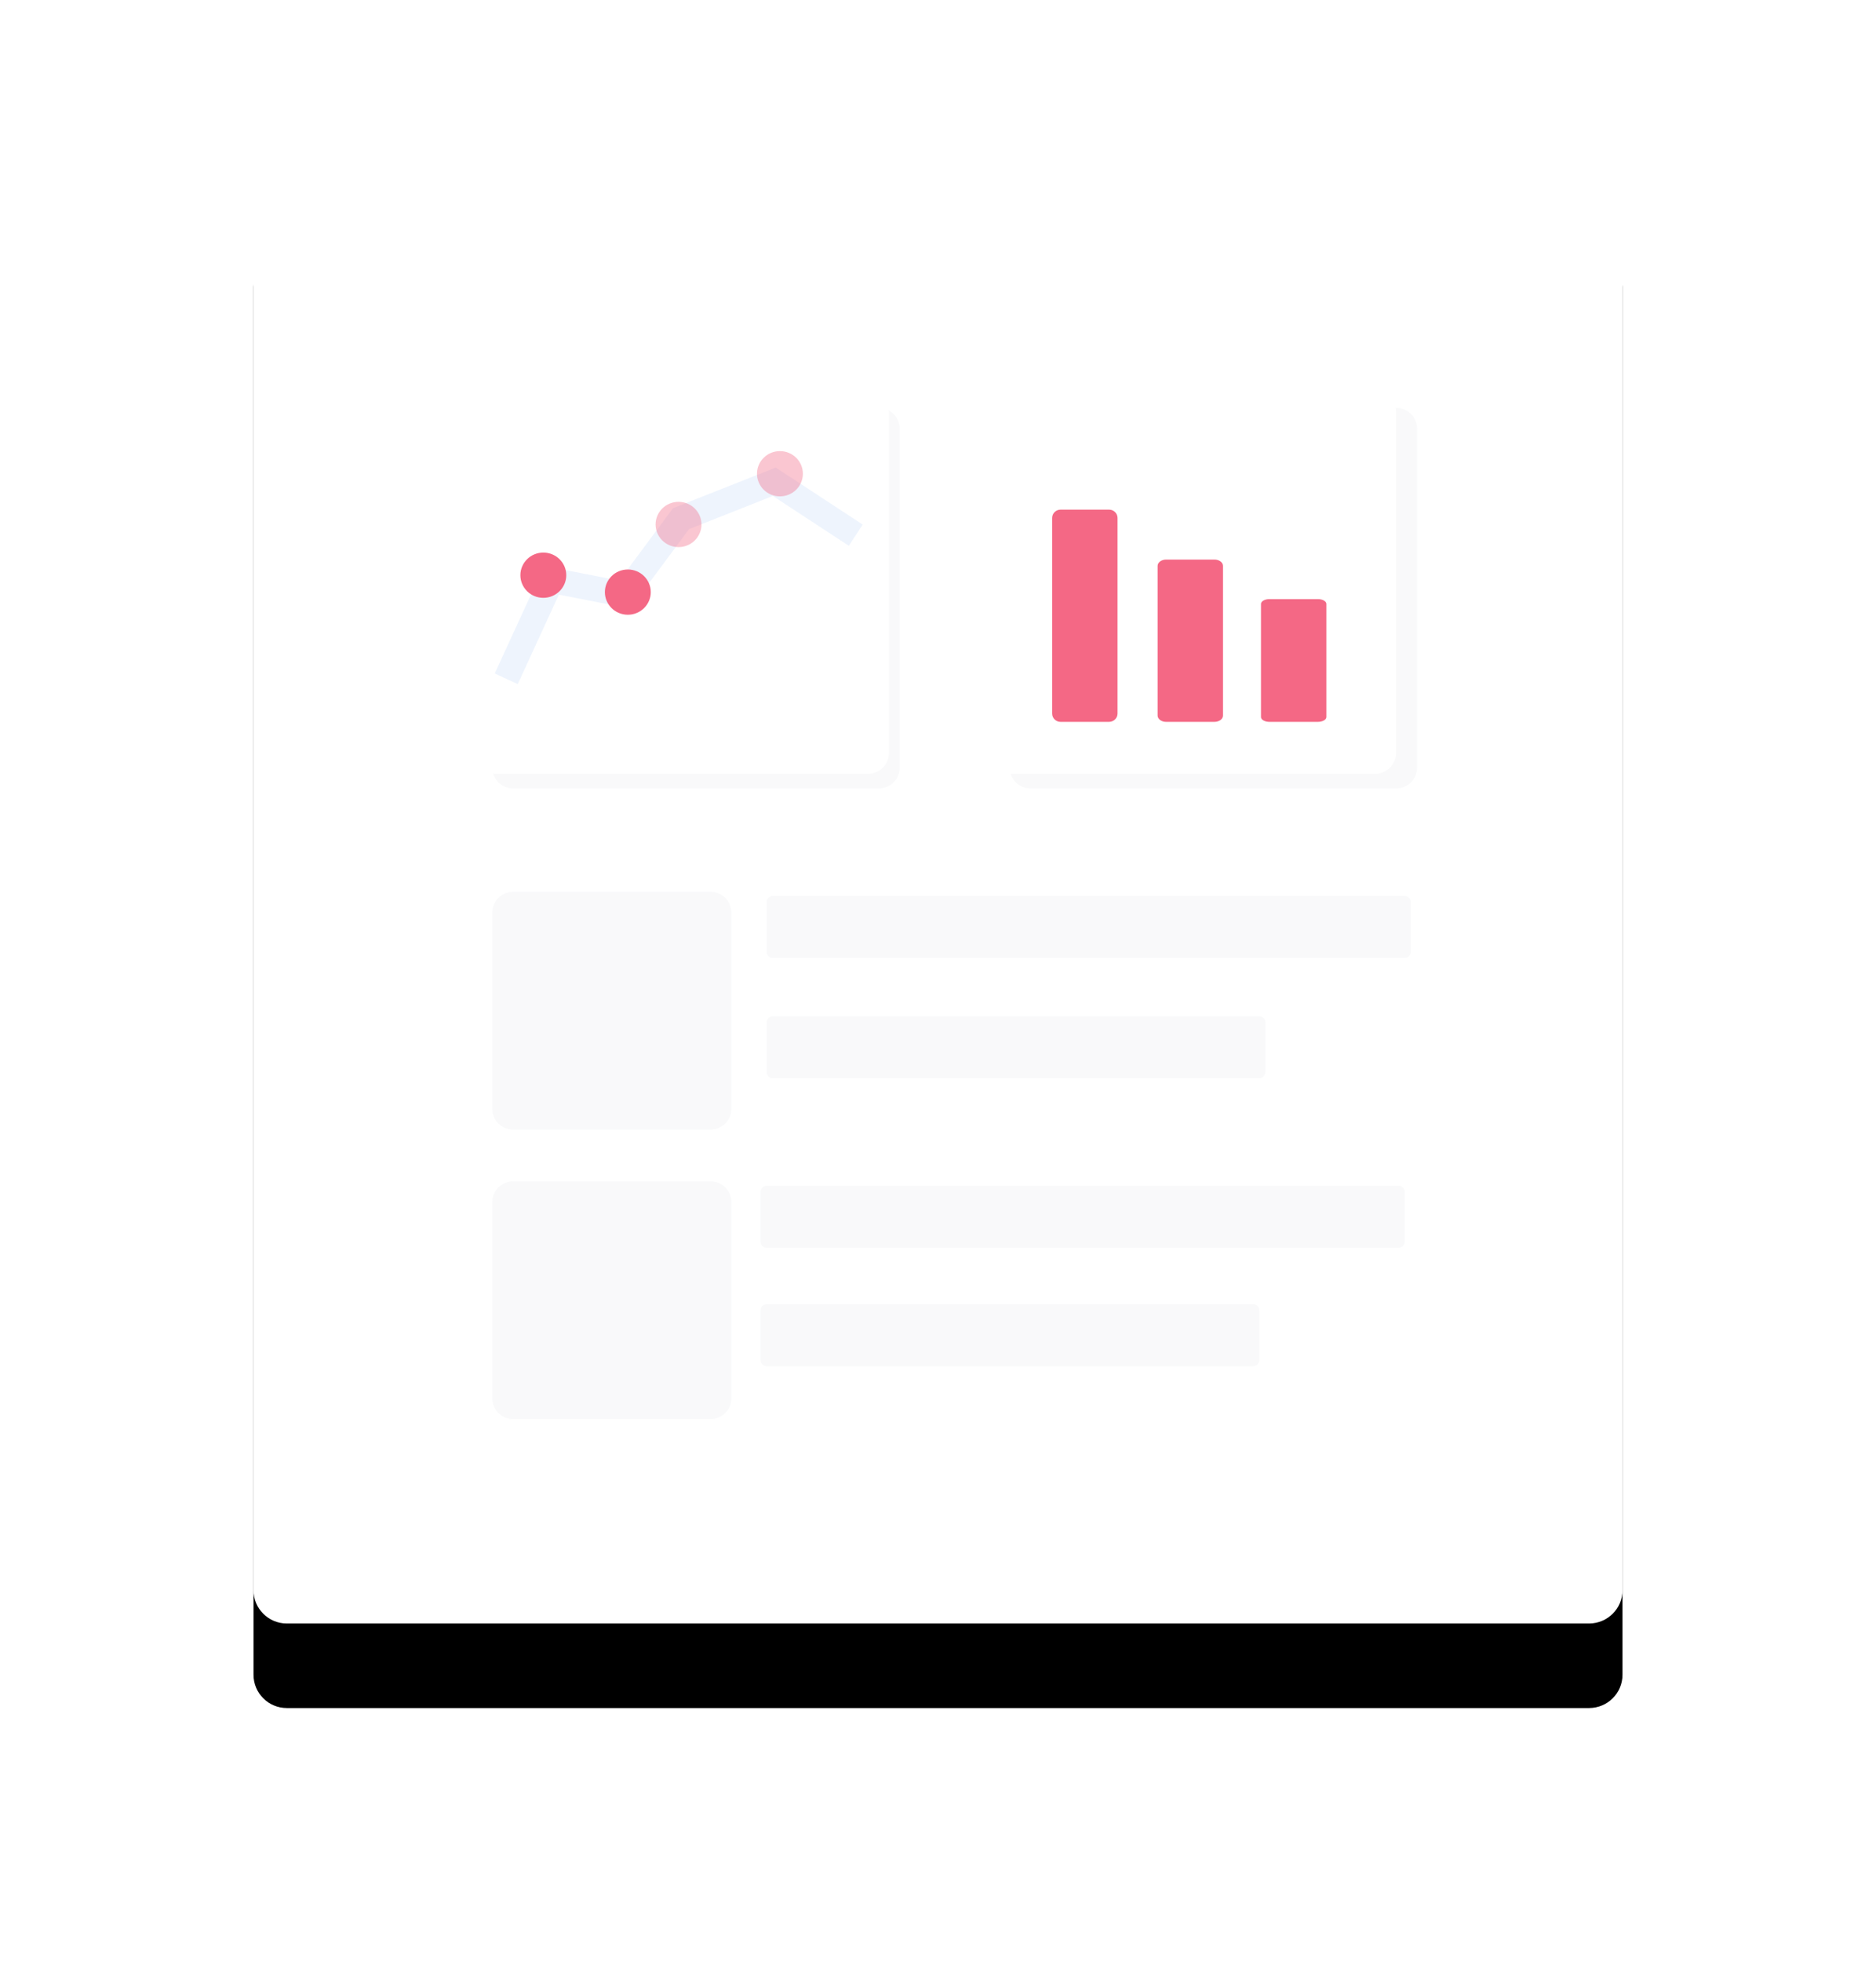 <?xml version="1.0" encoding="UTF-8"?>
<svg width="111px" height="116px" viewBox="0 0 111 116" version="1.1" xmlns="http://www.w3.org/2000/svg" xmlns:xlink="http://www.w3.org/1999/xlink">
    <!-- Generator: Sketch 52.5 (67469) - http://www.bohemiancoding.com/sketch -->
    <title>analytics_boost</title>
    <desc>Created with Sketch.</desc>
    <defs>
        <path d="M79.03,86 L1.97,86 C0.882,86 0,85.119 0,84.032 L0,1.968 C0,0.881 0.882,0 1.97,0 L79.03,0 C80.118,0 81,0.881 81,1.968 L81,84.032 C81,85.115 80.124,85.994 79.03,86 Z" id="path-1"></path>
        <filter x="-30.9%" y="-23.3%" width="161.7%" height="158.1%" filterUnits="objectBoundingBox" id="filter-2">
            <feOffset dx="0" dy="5" in="SourceAlpha" result="shadowOffsetOuter1"></feOffset>
            <feGaussianBlur stdDeviation="7.5" in="shadowOffsetOuter1" result="shadowBlurOuter1"></feGaussianBlur>
            <feColorMatrix values="0 0 0 0 0   0 0 0 0 0   0 0 0 0 0  0 0 0 0.1 0" type="matrix" in="shadowBlurOuter1"></feColorMatrix>
        </filter>
        <linearGradient x1="50%" y1="100%" x2="50%" y2="3.061617e-15%" id="linearGradient-3">
            <stop stop-color="#F46885" offset="0%"></stop>
            <stop stop-color="#F46885" offset="27.475%"></stop>
            <stop stop-color="#FDB93F" offset="100%"></stop>
        </linearGradient>
    </defs>
    <g id="Illustrations" stroke="none" stroke-width="1" fill="none" fill-rule="evenodd">
        <g transform="translate(-668, -310)" id="Boost">
            <g transform="translate(683, 38)">
                <g id="analytics_boost" transform="translate(0, 282)">
                    <g id="base">
                        <use fill="black" fill-opacity="1" filter="url(#filter-2)" xlink:href="#path-1"></use>
                        <use fill="#FFFFFF" fill-rule="evenodd" xlink:href="#path-1"></use>
                    </g>
                    <g id="shadow" opacity="0.1" transform="translate(14, 14)" fill="#1B3554">
                        <path d="M23.001,22.621 L1.362,22.621 C0.683,22.621 0.133,22.073 0.133,21.398 L0.133,1.345 C0.133,0.67 0.683,0.122 1.362,0.122 L23.001,0.122 C23.68,0.122 24.23,0.67 24.23,1.345 L24.23,21.398 C24.23,22.069 23.686,22.614 23.001,22.621 Z" id="-copy-5" opacity="0.3"></path>
                        <path d="M53.615,22.621 L31.976,22.621 C31.297,22.621 30.747,22.073 30.747,21.398 L30.747,1.345 C30.747,0.67 31.297,0.122 31.976,0.122 L53.615,0.122 C54.294,0.122 54.844,0.67 54.844,1.345 L54.844,21.398 C54.844,22.069 54.3,22.614 53.615,22.621 Z" id="-copy-6" opacity="0.3"></path>
                        <path d="M13.042,42.796 L1.362,42.796 C0.683,42.796 0.133,42.249 0.133,41.573 L0.133,29.957 C0.133,29.282 0.683,28.734 1.362,28.734 L13.042,28.734 C13.721,28.734 14.272,29.282 14.272,29.957 L14.272,41.573 C14.272,42.245 13.728,42.789 13.042,42.796 Z" id="-copy-7" opacity="0.3"></path>
                        <path d="M13.042,59.914 L1.362,59.914 C0.683,59.914 0.133,59.367 0.133,58.692 L0.133,47.076 C0.133,46.4 0.683,45.853 1.362,45.853 L13.042,45.853 C13.721,45.853 14.272,46.4 14.272,47.076 L14.272,58.692 C14.272,59.363 13.728,59.908 13.042,59.914 Z" id="-copy-8" opacity="0.3"></path>
                        <path d="M54.107,32.647 L16.73,32.647 C16.527,32.647 16.362,32.483 16.362,32.28 L16.362,29.346 C16.362,29.143 16.527,28.979 16.73,28.979 L54.107,28.979 C54.31,28.979 54.476,29.143 54.476,29.346 L54.476,32.28 C54.476,32.479 54.317,32.641 54.107,32.647 Z" id="-copy" opacity="0.3"></path>
                        <path d="M45.5,39.761 L16.73,39.761 C16.527,39.761 16.362,39.597 16.362,39.394 L16.362,36.46 C16.362,36.257 16.527,36.093 16.73,36.093 L45.5,36.093 C45.704,36.093 45.869,36.257 45.869,36.46 L45.869,39.394 C45.869,39.593 45.71,39.755 45.5,39.761 Z" id="-copy-3" opacity="0.3"></path>
                        <path d="M53.745,49.787 L16.369,49.787 C16.165,49.787 16,49.623 16,49.421 L16,46.486 C16,46.283 16.165,46.119 16.369,46.119 L53.745,46.119 C53.949,46.119 54.114,46.283 54.114,46.486 L54.114,49.421 C54.114,49.619 53.955,49.781 53.745,49.787 Z" id="-copy" opacity="0.3"></path>
                        <path d="M45.139,56.787 L16.369,56.787 C16.165,56.787 16,56.623 16,56.421 L16,53.486 C16,53.283 16.165,53.119 16.369,53.119 L45.139,53.119 C45.342,53.119 45.508,53.283 45.508,53.486 L45.508,56.421 C45.508,56.619 45.349,56.781 45.139,56.787 Z" id="-copy-3" opacity="0.3"></path>
                    </g>
                    <g id="chart" transform="translate(13, 13)">
                        <path d="M23.349,22.762 L1.383,22.762 C0.693,22.762 0.135,22.211 0.135,21.532 L0.135,1.353 C0.135,0.674 0.693,0.123 1.383,0.123 L23.349,0.123 C24.039,0.123 24.597,0.674 24.597,1.353 L24.597,21.532 C24.597,22.207 24.045,22.756 23.349,22.762 Z" id="base" fill="#FFFFFF"></path>
                        <g id="Group" transform="translate(1.79, 3.675)">
                            <path d="M0.163,13.464 C0.163,13.464 1.056,11.522 2.842,7.638 L7.173,8.485 L10.504,3.996 L16.023,1.812 L20.845,4.972" id="Path" stroke="#D6E3FA" stroke-width="1.5" fill-opacity="0" fill="#000000" opacity="0.4"></path>
                            <path d="M7.357,9.676 C7.925,9.676 8.411,9.333 8.614,8.845 C8.679,8.689 8.715,8.518 8.715,8.338 C8.715,7.599 8.107,7 7.357,7 C6.608,7 6,7.599 6,8.338 C6,9.077 6.608,9.676 7.357,9.676 Z" id="Path" fill="#F46885"></path>
                            <path d="M2.357,8.676 C3.107,8.676 3.715,8.077 3.715,7.338 C3.715,6.599 3.107,6 2.357,6 C1.608,6 1,6.599 1,7.338 C1,8.077 1.608,8.676 2.357,8.676 Z" id="Path" fill="#F46885"></path>
                            <path d="M10.357,5.676 C11.107,5.676 11.715,5.077 11.715,4.338 C11.715,3.599 11.107,3 10.357,3 C9.608,3 9,3.599 9,4.338 C9,5.077 9.608,5.676 10.357,5.676 Z" id="Path" fill-opacity="0.375" fill="#F46885"></path>
                            <path d="M16.357,2.676 C17.107,2.676 17.715,2.077 17.715,1.338 C17.715,0.599 17.107,0 16.357,0 C15.608,0 15,0.599 15,1.338 C15,2.077 15.608,2.676 16.357,2.676 Z" id="Path" fill-opacity="0.375" fill="#F46885"></path>
                        </g>
                    </g>
                    <g id="graph" transform="translate(43, 13)">
                        <path d="M23.349,22.762 L1.383,22.762 C0.693,22.762 0.135,22.211 0.135,21.532 L0.135,1.353 C0.135,0.674 0.693,0.123 1.383,0.123 L23.349,0.123 C24.039,0.123 24.597,0.674 24.597,1.353 L24.597,21.532 C24.597,22.207 24.045,22.756 23.349,22.762 Z" id="base" fill="#FFFFFF"></path>
                        <g id="Group" transform="translate(4.244, 7.136)" fill="#F46885">
                            <path d="M3.38,12.55 L0.509,12.55 C0.233,12.55 0.01,12.33 0.01,12.058 L0.01,0.492 C0.01,0.22 0.233,-7.99750357e-06 0.509,-7.99750357e-06 L3.38,-7.99750357e-06 C3.655,-7.99750357e-06 3.879,0.22 3.879,0.492 L3.879,12.058 C3.879,12.326 3.662,12.544 3.38,12.55 Z" id="Path"></path>
                            <path d="M9.62,12.55 L6.749,12.55 C6.474,12.55 6.25,12.381 6.25,12.174 L6.25,3.329 C6.25,3.121 6.474,2.953 6.749,2.953 L9.62,2.953 C9.896,2.953 10.119,3.121 10.119,3.329 L10.119,12.174 C10.119,12.379 9.902,12.545 9.62,12.55 Z" id="-copy-9"></path>
                            <path d="M15.736,12.55 L12.865,12.55 C12.59,12.55 12.366,12.422 12.366,12.265 L12.366,5.575 C12.366,5.418 12.59,5.291 12.865,5.291 L15.736,5.291 C16.012,5.291 16.235,5.418 16.235,5.575 L16.235,12.265 C16.235,12.42 16.018,12.546 15.736,12.55 Z" id="-copy-10"></path>
                        </g>
                    </g>
                </g>
            </g>
        </g>
    </g>
</svg>